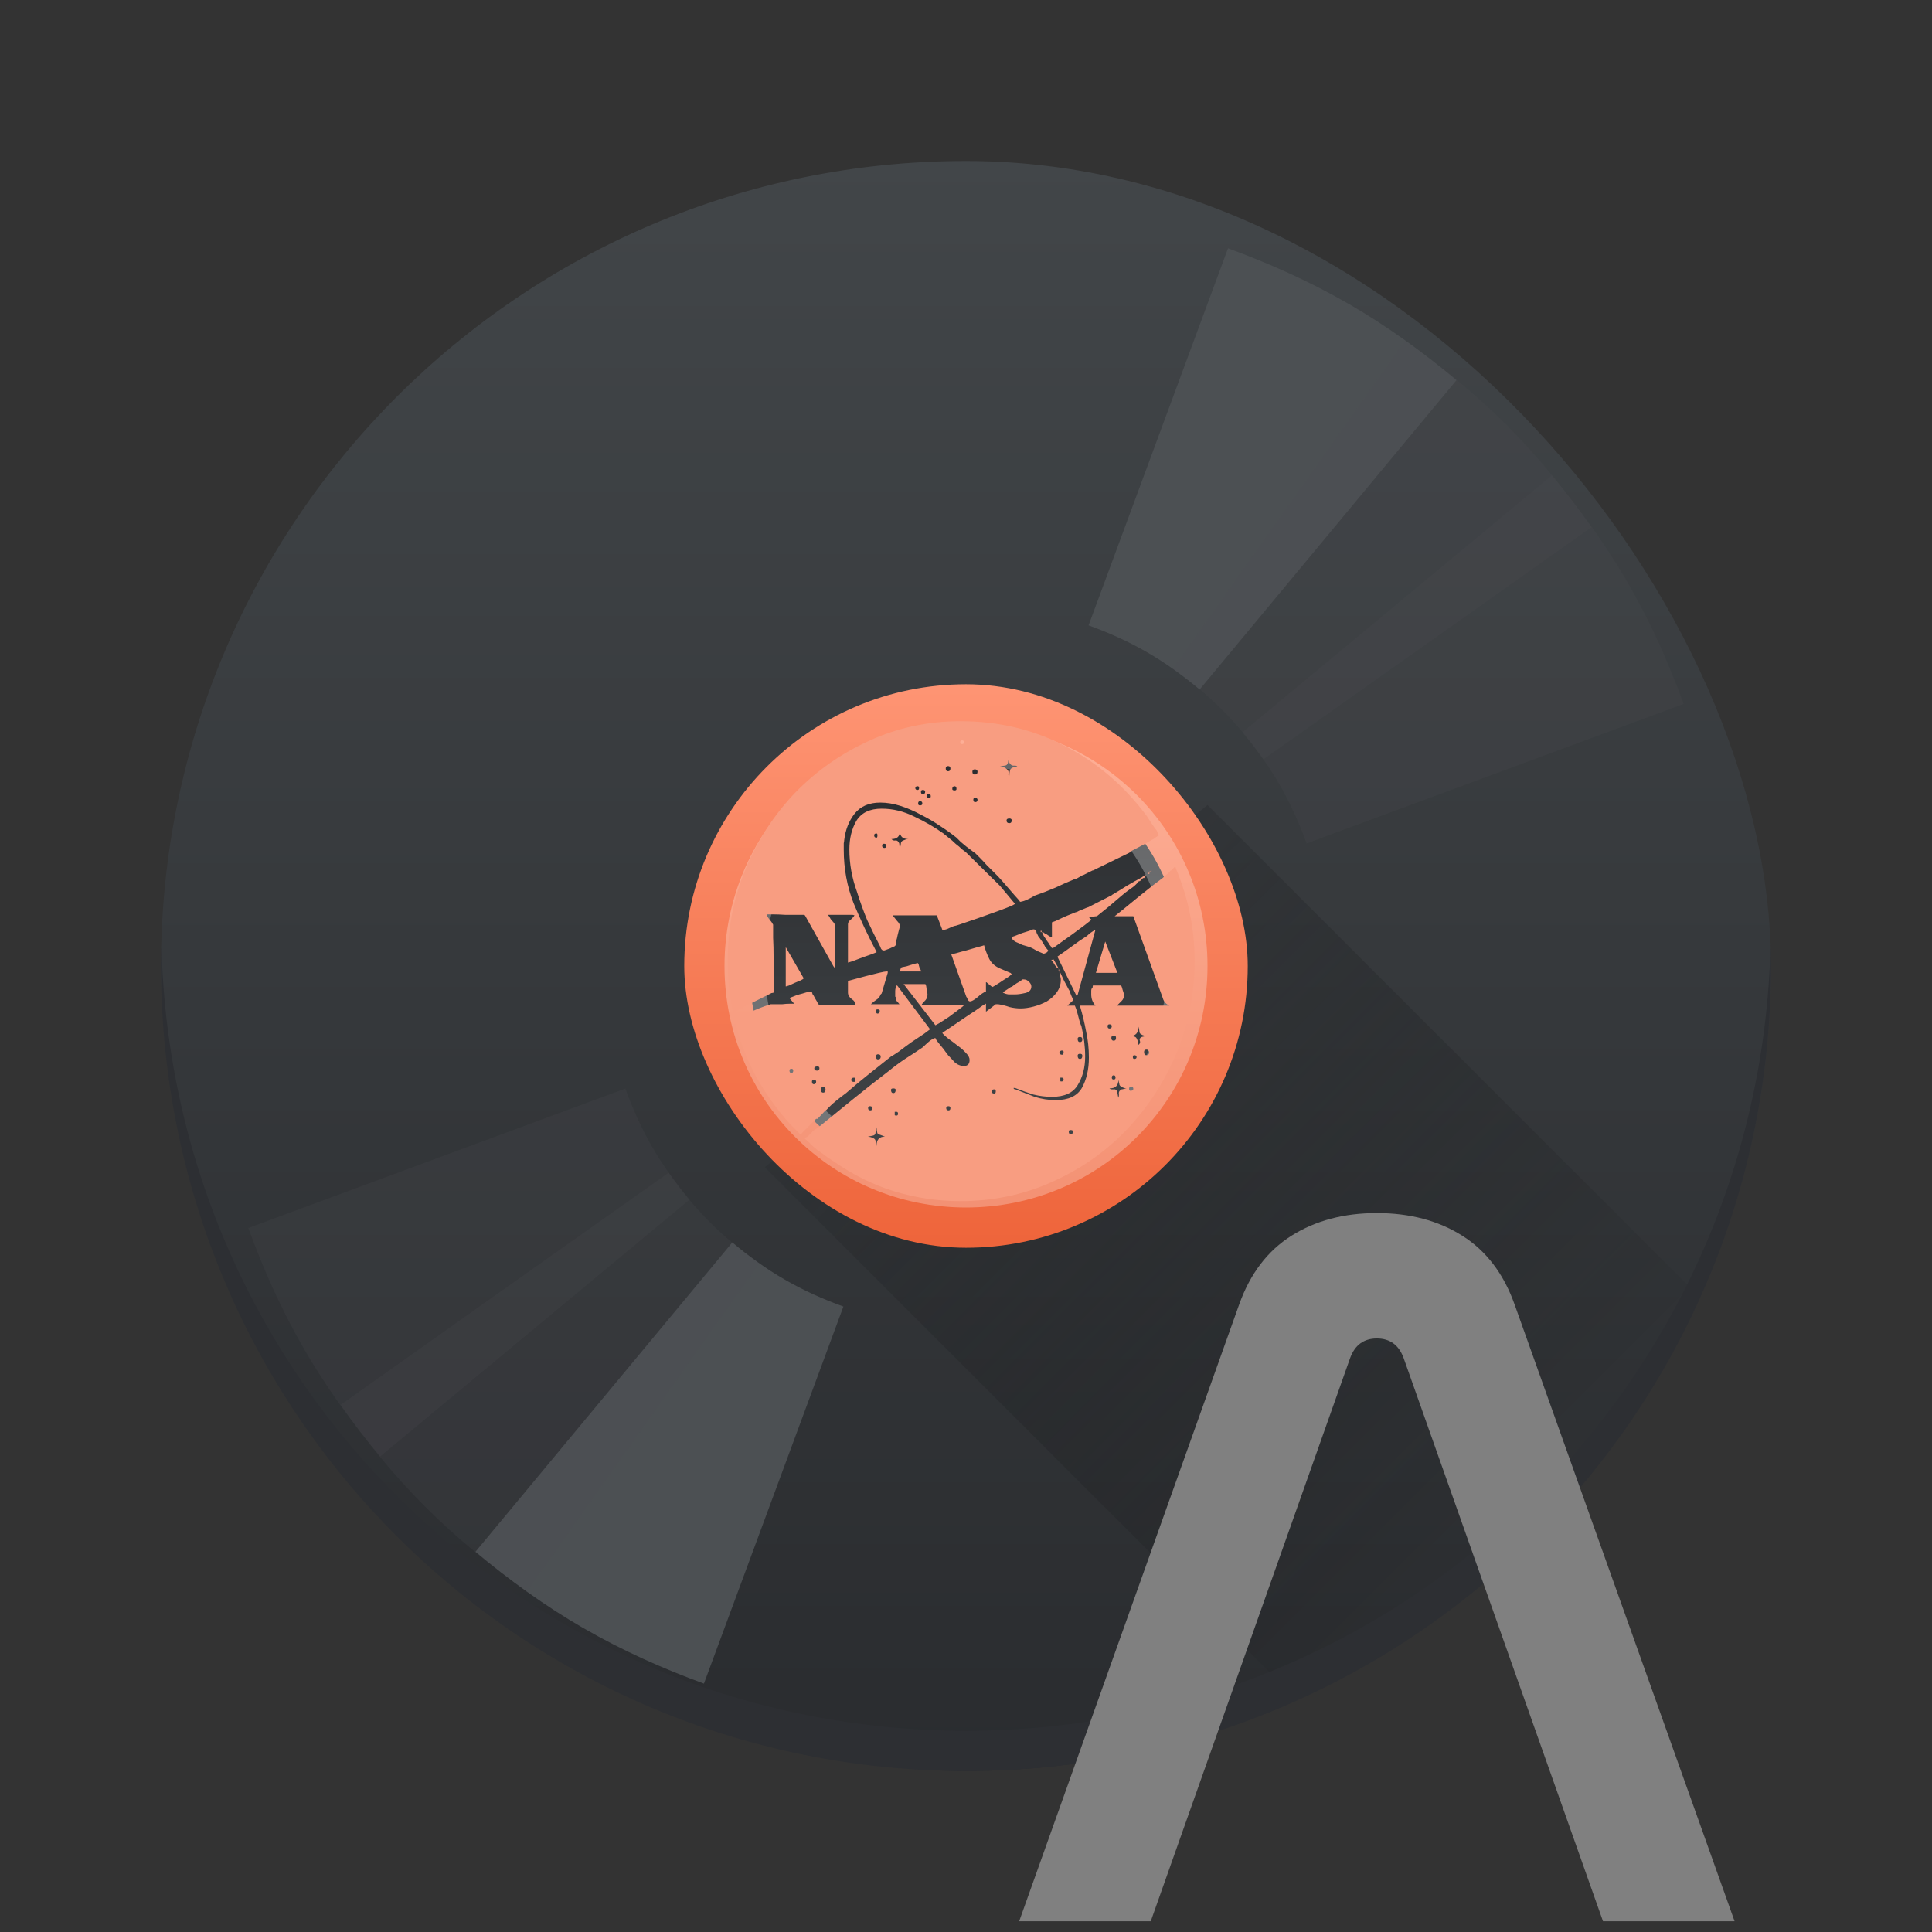 <?xml version="1.0" encoding="UTF-8" standalone="no"?>
<!-- Created with Inkscape (http://www.inkscape.org/) -->

<svg
   xmlns:dc="http://purl.org/dc/elements/1.1/"
   xmlns:cc="http://creativecommons.org/ns#"
   xmlns:rdf="http://www.w3.org/1999/02/22-rdf-syntax-ns#"
   xmlns:svg="http://www.w3.org/2000/svg"
   xmlns="http://www.w3.org/2000/svg"
   xmlns:xlink="http://www.w3.org/1999/xlink"
   xmlns:sodipodi="http://sodipodi.sourceforge.net/DTD/sodipodi-0.dtd"
   xmlns:inkscape="http://www.inkscape.org/namespaces/inkscape"
   width="48"
   height="48"
   id="svg5453"
   version="1.1"
   inkscape:version="0.91 r13725"
   sodipodi:docname="juk.svg"
   inkscape:export-filename="/home/gustawho/Proyectos/apollopad-resp/img/favicon.png"
   inkscape:export-xdpi="120"
   inkscape:export-ydpi="120">
  <rect width="100%" height="100%" fill="#333333" stroke="none"/>
  <defs
     id="defs5455">
    <linearGradient
       inkscape:collect="always"
       id="linearGradient4274">
      <stop
         style="stop-color:#ee643a;stop-opacity:1"
         offset="0"
         id="stop4276" />
      <stop
         style="stop-color:#fe9473;stop-opacity:1"
         offset="1"
         id="stop4278" />
    </linearGradient>
    <linearGradient
       inkscape:collect="always"
       xlink:href="#linearGradient4159"
       id="linearGradient4189"
       x1="409.571"
       y1="540.798"
       x2="409.571"
       y2="506.798"
       gradientUnits="userSpaceOnUse"
       gradientTransform="matrix(1.176,0,0,1.176,-72.101,-92.435)" />
    <linearGradient
       id="linearGradient4159"
       inkscape:collect="always">
      <stop
         id="stop4161"
         offset="0"
         style="stop-color:#2a2c2f;stop-opacity:1" />
      <stop
         id="stop4163"
         offset="1"
         style="stop-color:#424649;stop-opacity:1" />
    </linearGradient>
    <linearGradient
       inkscape:collect="always"
       xlink:href="#linearGradient4274"
       id="linearGradient4272"
       gradientUnits="userSpaceOnUse"
       x1="409.571"
       y1="540.798"
       x2="409.571"
       y2="506.798"
       gradientTransform="matrix(0.412,0,0,0.412,240.336,308.117)" />
    <linearGradient
       inkscape:collect="always"
       xlink:href="#linearGradient4159"
       id="linearGradient4282"
       gradientUnits="userSpaceOnUse"
       gradientTransform="matrix(0.317,0,0,0.317,279.016,-689.892)"
       x1="409.571"
       y1="540.798"
       x2="409.571"
       y2="506.798" />
    <linearGradient
       inkscape:collect="always"
       xlink:href="#linearGradient4227"
       id="linearGradient4372"
       x1="408.572"
       y1="523.798"
       x2="422.571"
       y2="537.798"
       gradientUnits="userSpaceOnUse"
       gradientTransform="translate(-384.571,-499.798)" />
    <linearGradient
       id="linearGradient4227"
       inkscape:collect="always">
      <stop
         id="stop4229"
         offset="0"
         style="stop-color:#292c2f;stop-opacity:1" />
      <stop
         id="stop4231"
         offset="1"
         style="stop-color:#000000;stop-opacity:0;" />
    </linearGradient>
  </defs>
  <sodipodi:namedview
     id="base"
     pagecolor="#ffffff"
     bordercolor="#666666"
     borderopacity="1.0"
     inkscape:pageopacity="0"
     inkscape:pageshadow="2"
     inkscape:zoom="5.6568546"
     inkscape:cx="15.460419"
     inkscape:cy="48.051207"
     inkscape:document-units="px"
     inkscape:current-layer="layer1"
     showgrid="true"
     fit-margin-top="0"
     fit-margin-left="0"
     fit-margin-right="0"
     fit-margin-bottom="0"
     inkscape:window-width="1680"
     inkscape:window-height="991"
     inkscape:window-x="-4"
     inkscape:window-y="0"
     inkscape:window-maximized="1"
     inkscape:showpageshadow="false"
     borderlayer="true"
     showguides="true">
    <inkscape:grid
       type="xygrid"
       id="grid4063" />
    <sodipodi:guide
       position="1.1650391e-05,48"
       orientation="4,0"
       id="guide4146" />
    <sodipodi:guide
       position="1.1650391e-05,44"
       orientation="0,48"
       id="guide4148" />
    <sodipodi:guide
       position="48,44"
       orientation="-4,0"
       id="guide4150" />
    <sodipodi:guide
       position="48,48"
       orientation="0,-48"
       id="guide4152" />
    <sodipodi:guide
       position="1.1650391e-05,4"
       orientation="4,0"
       id="guide4154" />
    <sodipodi:guide
       position="1.1650391e-05,2.6367188e-05"
       orientation="0,48"
       id="guide4156" />
    <sodipodi:guide
       position="48,2.6367188e-05"
       orientation="-4,0"
       id="guide4158" />
    <sodipodi:guide
       position="48,4"
       orientation="0,-48"
       id="guide4160" />
    <sodipodi:guide
       position="48,48"
       orientation="0,-4"
       id="guide4162" />
    <sodipodi:guide
       position="44,48"
       orientation="48,0"
       id="guide4164" />
    <sodipodi:guide
       position="44,2.6367188e-05"
       orientation="0,4"
       id="guide4166" />
    <sodipodi:guide
       position="48,2.6367188e-05"
       orientation="-48,0"
       id="guide4168" />
    <sodipodi:guide
       position="4,48"
       orientation="0,-4"
       id="guide4170" />
    <sodipodi:guide
       position="4.2167969e-05,48"
       orientation="48,0"
       id="guide4172" />
    <sodipodi:guide
       position="4.2167969e-05,2.6367188e-05"
       orientation="0,4"
       id="guide4174" />
    <sodipodi:guide
       position="4,2.6367188e-05"
       orientation="-48,0"
       id="guide4176" />
    <sodipodi:guide
       position="14,34"
       orientation="20,0"
       id="guide4173" />
    <sodipodi:guide
       position="34,14"
       orientation="-20,0"
       id="guide4177" />
  </sodipodi:namedview>
  <g
     inkscape:label="Capa 1"
     inkscape:groupmode="layer"
     id="layer1"
     transform="translate(-384.571,-499.798)">
    <rect
       style="opacity:1;fill:url(#linearGradient4189);fill-opacity:1.0;stroke:none"
       id="rect4146"
       width="40"
       height="40"
       x="388.571"
       y="503.798"
       ry="20" />
    <path
       style="fill:url(#linearGradient4372);fill-rule:evenodd;stroke:none;stroke-width:1px;stroke-linecap:butt;stroke-linejoin:miter;stroke-opacity:1;fill-opacity:1;opacity:0.4"
       d="M 30 20 L 19 29 L 32.229 42.229 C 36.667 40.23 40.23 36.667 42.229 32.229 L 30 20 z "
       transform="translate(384.571,499.798)"
       id="path4364" />
    <rect
       ry="7"
       y="516.798"
       x="401.571"
       height="14"
       width="14"
       id="rect4270"
       style="opacity:1;fill:url(#linearGradient4272);fill-opacity:1;stroke:none" />
    <rect
       style="opacity:1;fill:url(#linearGradient4282);fill-opacity:1;stroke:none"
       id="rect4280"
       width="10.781"
       height="10.781"
       x="403.181"
       y="-529.189"
       ry="5.391"
       transform="scale(1,-1)" />
    <path
       style="opacity:1;fill:#ffffff;fill-opacity:0.275;stroke:none"
       d="M 24 18 C 20.676 18 18 20.676 18 24 C 18 27.324 20.676 30 24 30 C 27.324 30 30 27.324 30 24 C 30 20.676 27.324 18 24 18 z M 24 19 C 26.77 19 29 21.23 29 24 C 29 26.77 26.77 29 24 29 C 21.23 29 19 26.77 19 24 C 19 21.23 21.23 19 24 19 z "
       transform="translate(384.571,499.798)"
       id="rect4284" />
    <path
       style="fill:#4c5053;fill-opacity:1;stroke:none"
       d="m 418.071,507.344 c -0.971,-0.56 -1.973,-1.005 -2.99,-1.377 l -3.465,9.368 c 0.495,0.179 0.982,0.396 1.454,0.668 0.472,0.273 0.903,0.587 1.306,0.925 l 6.381,-7.685 c -0.83,-0.694 -1.716,-1.34 -2.687,-1.901 z"
       id="path4128"
       inkscape:connector-curvature="0" />
    <path
       id="path4197"
       d="m 399.071,540.252 c -0.971,-0.56 -1.857,-1.207 -2.687,-1.901 l 6.381,-7.685 c 0.403,0.339 0.834,0.653 1.306,0.925 0.472,0.273 0.96,0.489 1.454,0.668 l -3.465,9.368 c -1.016,-0.372 -2.019,-0.816 -2.99,-1.377 z"
       style="fill:#4c5053;fill-opacity:1;stroke:none"
       inkscape:connector-curvature="0" />
    <path
       inkscape:connector-curvature="0"
       id="path4459"
       d="m 422.006,510.363 c -0.793,-0.793 -1.646,-1.481 -2.531,-2.103 l -5.771,8.152 c 0.431,0.301 0.846,0.636 1.232,1.022 0.386,0.386 0.721,0.801 1.022,1.232 l 8.152,-5.771 c -0.622,-0.885 -1.311,-1.739 -2.103,-2.531 z"
       style="fill:#4c5053;fill-opacity:0.198;stroke:none" />
    <path
       inkscape:connector-curvature="0"
       style="fill:#4c5053;fill-opacity:0.198;stroke:none"
       d="m 395.136,537.233 c -0.793,-0.793 -1.481,-1.646 -2.103,-2.531 l 8.152,-5.771 c 0.301,0.431 0.636,0.846 1.022,1.232 0.386,0.386 0.801,0.721 1.232,1.022 l -5.771,8.152 c -0.885,-0.622 -1.739,-1.311 -2.531,-2.103 z"
       id="path4461" />
    <path
       style="fill:#4c5053;fill-opacity:0.198;stroke:none"
       d="m 425.026,514.298 c -0.56,-0.971 -1.207,-1.857 -1.901,-2.687 l -7.685,6.381 c 0.339,0.403 0.653,0.834 0.925,1.306 0.273,0.472 0.489,0.96 0.668,1.454 l 9.368,-3.465 c -0.372,-1.016 -0.816,-2.019 -1.377,-2.99 z"
       id="path4463"
       inkscape:connector-curvature="0" />
    <path
       id="path4465"
       d="m 392.117,533.298 c -0.56,-0.971 -1.005,-1.973 -1.377,-2.99 l 9.368,-3.465 c 0.179,0.495 0.396,0.982 0.668,1.454 0.273,0.472 0.587,0.903 0.925,1.306 l -7.685,6.381 c -0.694,-0.83 -1.34,-1.716 -1.901,-2.687 z"
       style="fill:#4c5053;fill-opacity:0.198;stroke:none"
       inkscape:connector-curvature="0" />
    <path
       inkscape:connector-curvature="0"
       style="opacity:1;fill:#2d2f33;fill-opacity:1;stroke:none"
       d="m 388.583,523.298 c -0.004,0.167 -0.012,0.332 -0.012,0.5 0,11.08 8.92,20 20,20 11.08,0 20,-8.92 20,-20 0,-0.168 -0.008,-0.333 -0.012,-0.5 -0.265,10.846 -9.076,19.5 -19.988,19.5 -10.912,0 -19.724,-8.654 -19.988,-19.5 z"
       id="rect4409" />
    <g
       transform="matrix(0.012,0,0,0.012,402.451,517.678)"
       style="font-style:normal;font-weight:normal;font-size:193.698px;line-height:125%;font-family:Sans;letter-spacing:0px;word-spacing:0px;fill:#f89d81;fill-opacity:1;stroke:none;stroke-width:1px;stroke-linecap:butt;stroke-linejoin:miter;stroke-opacity:1"
       id="text3336">
      <path
         d="m 176.524,868.027 0,-0.968 q 0,-1.937 3.874,-2.905 3.874,-1.937 6.779,-6.779 l 0.969,0 q 3.874,-4.842 7.748,-7.748 4.842,-2.905 8.716,-5.811 36.803,-30.023 72.637,-59.078 35.834,-29.055 72.637,-57.141 16.464,-13.559 33.897,-25.181 18.401,-11.622 36.803,-24.212 5.811,-5.811 12.59,-11.622 6.779,-5.811 13.559,-7.748 l 0,0.968 q 0,0.969 5.811,8.716 5.811,6.779 8.716,10.653 1.937,1.937 5.811,7.748 4.842,5.811 5.811,7.748 5.811,5.811 13.559,14.527 8.716,7.748 19.37,7.748 11.622,0 11.622,-12.59 0,-6.779 -7.748,-14.527 -6.779,-7.748 -16.464,-14.527 -9.685,-7.748 -19.37,-14.527 -8.716,-6.779 -12.59,-11.622 l 0,-0.968 q 0,0 11.622,-7.748 12.59,-8.716 27.118,-18.401 15.496,-10.653 29.055,-19.37 13.559,-9.685 16.464,-11.622 2.905,-0.968 2.905,-1.937 0,-0.968 2.905,-0.968 l 0,16.464 20.338,-15.496 2.905,0 1.937,0 q 12.59,1.937 23.244,5.811 11.622,2.905 23.244,2.905 12.59,0 27.118,-3.874 14.527,-3.874 27.118,-10.653 12.59,-7.748 20.338,-18.401 8.716,-11.622 8.716,-26.149 0,-4.842 -1.937,-8.716 -0.968,-3.874 -0.968,-8.716 l 0,-0.968 q 0.968,1.937 3.874,7.748 2.905,5.811 5.811,12.59 3.874,6.779 6.779,12.59 2.905,5.811 4.842,8.716 0.969,3.874 3.874,10.653 2.905,5.811 2.905,6.779 l 0,1.937 -11.622,10.653 15.496,0 q 0,0 1.937,4.842 1.937,4.842 3.874,12.59 1.937,6.779 3.874,14.527 1.937,6.779 3.874,10.653 3.874,16.464 5.811,31.96 1.937,15.496 1.937,30.992 0,33.897 -15.496,59.078 -14.527,24.212 -53.267,24.212 -19.37,0 -38.74,-4.842 -18.401,-5.811 -37.771,-13.559 l -2.905,0 q 0,2.905 3.874,2.905 19.37,7.748 39.708,15.496 21.307,6.779 43.582,6.779 39.708,0 54.236,-25.181 14.527,-26.149 14.527,-62.952 0,-28.086 -5.811,-54.236 -4.842,-26.149 -12.59,-52.299 l 0,-0.969 31.96,0 q -8.716,-9.685 -8.716,-23.244 l 0,-1.937 0,-4.842 0,-0.968 q 0,-3.874 2.905,-6.779 0,-3.874 0.968,-3.874 l 57.141,0 q 1.937,0 3.874,8.716 2.905,7.748 2.905,11.622 0,6.779 -4.842,11.622 -3.874,3.874 -8.716,8.716 l 0,0.968 107.503,0 q -10.653,-4.842 -13.559,-15.496 l -61.015,-169.486 -38.74,0 q 0,0 14.527,-11.622 14.527,-11.622 31.96,-26.149 18.401,-14.527 33.897,-27.118 16.464,-12.59 19.37,-14.527 2.905,-2.905 7.748,-6.779 4.842,-3.874 8.716,-8.716 l 0.969,0 8.716,-8.716 q 0,0.968 0,1.937 0.969,0.969 0.969,2.905 38.74,92.007 38.74,190.793 0,100.723 -37.771,191.761 -37.771,90.07 -103.629,158.833 -64.889,67.794 -153.99,107.503 -88.133,39.708 -189.824,39.708 -69.731,0 -136.557,-20.338 -65.857,-20.338 -123.967,-61.015 -2.905,-1.937 -13.559,-8.716 -9.685,-7.748 -21.307,-15.496 -9.685,-7.748 -14.527,-12.59 -4.842,-5.811 -11.622,-10.653 z m 129.778,-4.842 q 1.937,0 5.811,0.968 3.874,0.968 4.842,1.937 5.811,1.937 5.811,6.779 0,1.937 1.937,9.685 0,-19.37 17.433,-19.37 -12.59,-4.842 -13.559,-4.842 -2.905,0 -3.874,-14.527 -1.937,7.748 -1.937,10.653 0,5.811 -5.811,6.779 -0.968,0 -4.842,0.968 -3.874,0.968 -5.811,0.968 z M 30.281,619.125 q 7.748,-4.842 15.496,-7.748 8.716,-3.874 17.433,-5.811 10.653,-4.842 20.338,-8.716 9.685,-3.874 22.275,-7.748 l 9.685,0 q 6.779,0 14.527,0 7.748,-0.968 14.527,-0.968 l 9.685,0 -9.685,-11.622 q 0.968,-0.968 6.779,-2.905 6.779,-2.905 13.559,-4.842 7.748,-1.937 13.559,-3.874 6.779,-1.937 8.716,-1.937 4.842,0 4.842,4.842 1.937,1.937 5.811,9.685 4.842,7.748 5.811,10.653 l 2.905,2.905 74.574,0 q 0,-7.748 -7.748,-12.59 -7.748,-5.811 -7.748,-13.559 l 0,-23.244 q 0,-0.968 11.622,-3.874 11.622,-2.905 25.181,-6.779 14.527,-3.874 27.118,-6.779 12.59,-2.905 15.496,-2.905 l 2.905,0 0,2.905 -12.59,42.614 -1.937,1.937 q -2.905,7.748 -9.685,11.622 -5.811,3.874 -10.653,8.716 l 59.078,0 q -2.905,-3.874 -5.811,-6.779 -1.937,-2.905 -1.937,-7.748 0,-0.969 -0.968,-0.969 0,-0.968 0,-2.905 l 0,-4.842 0,-3.874 q 0,-5.811 2.905,-11.622 l 0.968,0 0.968,0.968 66.826,89.101 0,0.968 q 0,0 -11.622,8.716 -11.622,7.748 -26.149,17.433 -13.559,9.685 -26.149,19.37 -12.59,8.716 -15.496,9.685 -24.212,19.37 -47.456,37.771 -23.244,18.401 -46.488,38.74 -10.653,7.748 -21.307,16.464 -10.653,8.716 -20.338,19.37 l -0.969,0 -16.464,17.433 -2.905,0 -28.086,28.086 -3.874,4.842 -22.275,-22.275 Q 103.887,790.548 73.863,736.312 44.809,681.108 30.281,619.125 Z M 722.753,852.531 q 0,5.811 3.874,5.811 4.842,0 4.842,-5.811 0,-2.905 -4.842,-2.905 -3.874,0 -3.874,2.905 z m -356.405,-40.677 -3.874,0 0,6.779 q 0,0.968 3.874,0.968 2.905,0 2.905,-3.874 0,-3.874 -2.905,-3.874 z m -59.078,-7.748 q 0,4.842 4.842,4.842 3.874,0 3.874,-4.842 0,-3.874 -4.842,-3.874 -3.874,0 -3.874,3.874 z m 161.738,0 q 0,4.842 4.842,4.842 3.874,0 3.874,-4.842 0,-3.874 -3.874,-3.874 -4.842,0 -4.842,3.874 z M 807.012,763.43 q 1.937,1.937 4.842,1.937 l 6.779,0 q 4.842,1.937 4.842,7.748 0.968,4.842 1.937,9.685 1.937,-4.842 0.969,-9.685 0,-4.842 5.811,-7.748 1.937,0 4.842,-0.968 3.874,-0.968 5.811,-0.968 -1.937,0 -5.811,-0.968 -2.905,-0.968 -4.842,-1.937 -4.842,-2.905 -4.842,-6.779 0,0 -1.937,-7.748 0,17.433 -18.401,17.433 z m -244.06,5.811 q 0,4.842 5.811,4.842 2.905,0 2.905,-4.842 0,-3.874 -2.905,-3.874 -5.811,0 -5.811,3.874 z m -208.226,-2.905 q 0,6.779 4.842,6.779 4.842,0 4.842,-6.779 0,-2.905 -4.842,-2.905 -4.842,0 -4.842,2.905 z m -145.274,-0.969 q 0,6.779 4.842,6.779 4.842,0 4.842,-6.779 0,-4.842 -4.842,-4.842 -4.842,0 -4.842,4.842 z m 638.236,-0.968 q 0,3.874 2.905,3.874 5.811,0 5.811,-3.874 0,-4.842 -4.842,-4.842 -3.874,0 -3.874,4.842 z M 191.051,748.902 q 0,5.811 3.874,5.811 4.842,0 4.842,-5.811 0,-2.905 -4.842,-2.905 -3.874,0 -3.874,2.905 z m 81.353,-2.905 q 0,3.874 5.811,3.874 2.905,0 2.905,-3.874 0,-4.842 -2.905,-4.842 -5.811,0 -5.811,4.842 z m 435.821,-4.842 -2.905,0 0,6.779 q 0,0.968 0.968,0.968 l 1.937,0 q 3.874,0 3.874,-3.874 0,-3.874 -3.874,-3.874 z m 103.629,0 q 0,3.874 3.874,3.874 3.874,0 3.874,-3.874 0,-4.842 -3.874,-4.842 -3.874,0 -3.874,4.842 z M 144.563,726.627 q 0,4.842 3.874,4.842 3.874,0 3.874,-4.842 0,-3.874 -3.874,-3.874 -3.874,0 -3.874,3.874 z m 51.33,-4.842 q 0,4.842 5.811,4.842 4.842,0 4.842,-4.842 0,-3.874 -3.874,-3.874 -6.779,0 -6.779,3.874 z m 127.841,-24.212 q 0,5.811 3.874,5.811 5.811,0 5.811,-5.811 0,-4.842 -5.811,-4.842 -3.874,0 -3.874,4.842 z m 417.42,-1.937 q 0,6.779 4.842,6.779 4.842,0 4.842,-6.779 0,-3.874 -4.842,-3.874 -4.842,0 -4.842,3.874 z m 114.282,2.905 q 0,3.874 2.905,3.874 4.842,0 4.842,-3.874 0,-3.874 -4.842,-3.874 -2.905,0 -2.905,3.874 z m 23.244,-10.653 q 0,6.779 4.842,6.779 5.811,0 5.811,-6.779 0,-0.968 -1.937,-2.905 -0.968,-1.937 -3.874,-1.937 -4.842,0 -4.842,4.842 z m -175.297,0.969 q 0,4.842 5.811,4.842 2.905,0 2.905,-5.811 0,-2.905 -3.874,-2.905 -0.968,0 -2.905,0.968 -1.937,0.968 -1.937,2.905 z m 146.242,-33.897 q 11.622,0 13.559,4.842 2.905,4.842 3.874,13.559 4.842,-3.874 2.905,-8.716 -1.937,-4.842 3.874,-7.748 7.748,-1.937 10.653,-1.937 l -0.968,-0.968 q -0.968,0 -4.842,0 -3.874,-0.968 -4.842,-1.937 -4.842,-1.937 -4.842,-6.779 0,-1.937 -1.937,-9.685 0,19.37 -17.433,19.37 z m -108.471,5.811 q 0,6.779 4.842,6.779 4.842,0 4.842,-5.811 0,-4.842 -4.842,-4.842 -4.842,0 -4.842,3.874 z m 69.731,-1.937 q 0,5.811 4.842,5.811 4.842,0 4.842,-5.811 0,-4.842 -3.874,-4.842 -5.811,0 -5.811,4.842 z m -7.748,-24.212 q 0,4.842 3.874,4.842 4.842,0 4.842,-4.842 0,-3.874 -4.842,-3.874 -3.874,0 -3.874,3.874 z m -422.263,-87.164 44.551,0 q 1.937,0 2.905,9.685 1.937,8.716 1.937,11.622 0,6.779 -3.874,11.622 -3.874,3.874 -7.748,8.716 l 0,1.937 87.164,0 q -1.937,2.905 -11.622,9.685 -8.716,6.779 -19.37,14.527 -10.653,6.779 -19.37,12.59 -8.716,4.842 -8.716,4.842 l -65.857,-85.227 z m -57.141,55.204 q 0,5.811 2.905,5.811 4.842,0 4.842,-5.811 0,-2.905 -4.842,-2.905 -2.905,0 -2.905,2.905 z M 16.722,498.063 q 0,-99.755 36.803,-188.856 Q 91.296,219.137 156.185,151.343 222.043,83.548 309.207,43.84 397.34,3.164 499.032,3.164 q 117.188,0 215.974,51.33 99.755,51.33 169.486,145.274 0.969,1.937 8.716,13.559 7.748,11.622 12.59,17.433 -0.968,0 0.968,3.874 1.937,2.905 2.905,4.842 -3.874,1.937 -7.748,4.842 -2.905,2.905 -7.748,4.842 -10.653,6.779 -22.275,12.59 -10.653,5.811 -22.275,11.622 0,0.969 -0.968,0.969 l 0,0.968 -75.542,36.803 -0.968,0 -19.37,9.685 -0.969,0 -13.559,7.748 -1.937,0 q -21.307,8.716 -41.645,18.401 -20.338,8.716 -42.614,16.464 -5.811,3.874 -14.527,7.748 -7.748,3.874 -14.527,4.842 0,0.968 -1.937,-0.968 -0.969,-2.905 -1.937,-2.905 -2.905,-2.905 -8.716,-9.685 -5.811,-6.779 -12.59,-14.527 -6.779,-7.748 -12.59,-14.527 -5.811,-6.779 -8.716,-9.685 -2.905,-2.905 -9.685,-9.685 -6.779,-6.779 -14.527,-14.527 -6.779,-7.748 -13.559,-14.527 -6.779,-6.779 -9.685,-9.685 -1.937,-0.968 -6.779,-4.842 -4.842,-3.874 -11.622,-8.716 -5.811,-4.842 -11.622,-9.685 -5.811,-5.811 -8.716,-8.716 -14.527,-11.622 -33.897,-24.212 -18.401,-12.59 -39.708,-23.244 -21.307,-11.622 -42.614,-18.401 -21.307,-6.779 -41.645,-6.779 -34.866,0 -53.267,23.244 -17.433,22.275 -21.307,54.236 0,1.937 -0.968,6.779 0,4.842 0,9.685 l 0,3.874 q 0,58.11 20.338,110.408 21.307,51.33 47.456,100.723 l 0,0.968 q 0,0 -9.685,3.874 -8.716,2.905 -19.37,6.779 -10.653,3.874 -20.338,7.748 -9.685,2.905 -9.685,2.905 l 0,-79.416 q 0,-4.842 4.842,-8.716 5.811,-4.842 8.716,-9.685 l -3.874,-0.968 -50.362,0 0,0.968 q 1.937,1.937 4.842,7.748 3.874,4.842 5.811,6.779 2.905,2.905 2.905,6.779 l 0,89.101 -0.969,-0.969 0,-0.968 q 0,-0.968 -1.937,-2.905 l -59.078,-105.566 -1.937,-0.968 -12.59,0 q -9.685,0 -25.181,0 -15.496,-0.968 -24.212,-0.968 l -7.748,0 -6.779,0 -0.968,0.968 q 2.905,5.811 6.779,10.653 3.874,3.874 6.779,9.685 0,7.748 0,27.118 0.968,18.401 0.968,40.677 0,21.307 0,41.645 0.968,19.37 0.968,27.118 l 0,0.968 0,2.905 q -0.968,0 -3.874,0.969 -1.937,0 -2.905,0.968 L 63.21,588.133 q -0.968,0 -9.685,4.842 -7.748,4.842 -12.59,6.779 -3.874,1.937 -4.842,2.905 -1.937,0.968 -4.842,2.905 -2.905,0.969 -2.905,1.937 -0.968,-0.968 -0.968,-4.842 0,-2.905 -0.968,-3.874 -4.842,-24.212 -7.748,-49.393 -1.937,-25.181 -1.937,-51.33 z M 479.662,486.441 q 0,-0.968 9.685,-2.905 9.685,-2.905 21.307,-5.811 12.59,-3.874 23.244,-6.779 11.622,-2.905 13.559,-3.874 3.874,14.527 10.653,28.086 6.779,13.559 23.244,20.338 l 20.338,8.716 q 0.969,0 2.905,2.905 0,0 -5.811,4.842 -5.811,3.874 -13.559,8.716 -6.779,4.842 -13.559,8.716 -5.811,3.874 -6.779,3.874 l -0.968,0 -11.622,-9.685 -0.969,0 0,19.37 q -6.779,1.937 -17.433,11.622 -10.653,8.716 -15.496,8.716 -2.905,0 -4.842,-3.874 -0.968,-3.874 -2.905,-5.811 l -30.992,-87.164 z m 219.848,4.842 0,-0.968 q 15.496,-10.653 30.023,-21.307 15.496,-11.622 30.992,-21.307 7.748,-7.748 17.433,-12.59 l -36.803,134.62 -1.937,2.905 -39.708,-81.353 z m -113.314,73.605 q 1.937,-1.937 9.685,-6.779 7.748,-5.811 8.716,-4.842 5.811,-4.842 10.653,-7.748 5.811,-2.905 10.653,-6.779 l 0.968,-0.968 1.937,0 0.969,0 q 5.811,0 10.653,4.842 4.842,4.842 4.842,9.685 0,10.653 -12.59,13.559 -12.59,2.905 -20.338,2.905 -6.779,0 -14.527,0 -6.779,-0.968 -11.622,-3.874 z m -449.38,-93.944 36.803,63.92 0,0.968 q 0,0.968 -5.811,3.874 -4.842,1.937 -11.622,4.842 -6.779,2.905 -12.59,5.811 -5.811,1.937 -6.779,1.937 l 0,-81.353 z m 661.48,-11.622 25.181,64.889 -44.551,0 19.37,-64.889 z m -388.365,44.551 1.937,1.937 q 0,1.937 1.937,7.748 2.905,4.842 2.905,6.779 l 0.968,0.968 -44.551,0 q 0,-0.968 0.968,-3.874 0.969,-3.874 2.905,-4.842 0.968,0 9.685,-1.937 8.716,-2.905 15.496,-4.842 6.779,-1.937 7.748,-1.937 z m 292.485,13.559 0.969,0 q 0,0.968 -0.969,1.937 -0.968,0 -0.968,-1.937 l 0.968,0 z m -15.496,-19.37 0,-0.968 q 0.968,0 1.937,0 1.937,-0.969 1.937,-0.969 l 0.968,0.969 9.685,17.433 0,0.969 q -3.874,-1.937 -7.748,-7.748 -2.905,-5.811 -6.779,-9.685 z m -82.322,-47.456 q 0,-0.968 6.779,-2.905 6.779,-2.905 14.527,-5.811 8.716,-2.905 15.496,-4.842 6.779,-2.905 7.748,-2.905 6.779,0 6.779,6.779 0.968,1.937 3.874,7.748 3.874,4.842 7.748,10.653 3.874,5.811 6.779,11.622 3.874,4.842 5.811,6.779 0,1.937 -3.874,4.842 -3.874,1.937 -5.811,1.937 -4.842,-1.937 -13.559,-5.811 -7.748,-4.842 -14.527,-7.748 l -16.464,-4.842 q -2.905,-1.937 -12.59,-5.811 -8.716,-4.842 -8.716,-9.685 z m -272.146,19.37 q -14.527,-28.086 -27.118,-55.204 -11.622,-28.086 -21.307,-59.078 -15.496,-42.614 -15.496,-87.164 0,-33.897 14.527,-59.078 15.496,-25.181 52.299,-25.181 34.866,0 67.794,16.464 32.929,15.496 60.047,34.866 3.874,2.905 10.653,8.716 7.748,5.811 14.527,12.59 7.748,5.811 13.559,11.622 6.779,4.842 8.716,6.779 l 69.731,68.763 29.055,34.866 q 0.968,0 0.968,0.968 0.968,0.968 0.968,0.968 0,1.937 -17.433,8.716 -17.433,6.779 -39.708,14.527 -21.307,7.748 -41.645,14.527 -19.37,6.779 -23.244,7.748 -5.811,0.968 -13.559,4.842 -7.748,3.874 -12.59,3.874 -1.937,0 -2.905,-0.968 0,-0.968 0,-0.968 l -9.685,-25.181 q 0,-0.968 -0.968,-1.937 0,-0.969 0,-0.969 l -90.07,0 0,1.937 q 2.905,3.874 7.748,9.685 4.842,4.842 5.811,9.685 0,2.905 -1.937,8.716 -0.968,4.842 -2.905,11.622 -0.968,5.811 -2.905,11.622 -0.968,5.811 -0.968,7.748 0.968,0 -1.937,2.905 -4.842,1.937 -10.653,4.842 -4.842,1.937 -10.653,3.874 l -2.905,0 q -0.969,0 -2.905,-1.937 -0.968,-0.968 -1.937,-2.905 0,-1.937 -0.968,-2.905 z m 354.468,0.968 q -0.968,-0.968 -3.874,-4.842 -1.937,-3.874 -5.811,-8.716 -2.905,-4.842 -5.811,-8.716 -1.937,-3.874 -2.905,-5.811 0,-0.969 -0.968,-1.937 0,-0.968 0,-0.968 l 0.968,0 q 1.937,0 4.842,2.905 1.937,0 6.779,3.874 4.842,2.905 5.811,3.874 l 1.937,0 0,-30.992 q 0,0 7.748,-2.905 7.748,-3.874 16.464,-7.748 8.716,-3.874 16.464,-6.779 8.716,-3.874 10.653,-3.874 l 9.685,-4.842 0.968,0 11.622,-4.842 0.969,0 49.393,-25.181 0.968,-0.968 q 16.464,-9.685 30.023,-18.401 14.527,-8.716 30.992,-17.433 1.937,-1.937 4.842,-2.905 3.874,-1.937 4.842,-3.874 0,0 -2.905,4.842 -1.937,4.842 -3.874,2.905 l -6.779,6.779 -1.937,0 q -7.748,9.685 -18.401,16.464 -9.685,6.779 -17.433,13.559 -13.559,11.622 -26.149,22.275 -11.622,9.685 -25.181,20.338 l -0.969,0 q -1.937,0 -7.748,0.968 -5.811,0 -7.748,0 l 0,0.968 4.842,4.842 0,0.969 q -0.968,0.968 -13.559,10.653 -11.622,8.716 -26.149,19.37 -14.527,10.653 -27.118,19.37 -11.622,8.716 -12.59,8.716 l -0.968,0 q -1.937,0 -1.937,-1.937 z M 393.466,457.386 q 0.968,0.968 0.968,1.937 l -0.968,0 0,-1.937 z m 272.146,-20.338 q 0.969,0 0.969,0.969 0,1.937 -0.969,1.937 0,0 -0.968,0 0,-0.968 0,-1.937 l 0,-0.969 0.968,0 z m -53.267,-56.173 0,0.968 0,0.968 -0.969,-0.968 0,-0.968 0.969,0 z m 276.989,-63.92 0.968,0.968 q 0,0 -0.968,0.968 -0.969,0 -1.937,0.969 l -0.968,0 q -1.937,-2.905 2.905,-2.905 z m 1.937,-3.874 0,1.937 0,0.968 q -0.968,0 -0.968,-0.968 0,-1.937 0.968,-1.937 z m 1.937,-0.968 q 0.969,0 0.969,0.968 0,1.937 -0.969,1.937 -0.968,0 -0.968,-1.937 0,-0.968 0.968,-0.968 z M 355.695,247.224 q 3.874,3.874 7.748,2.905 4.842,-0.968 7.748,4.842 0.968,0.969 0.968,5.811 0.968,3.874 0.968,5.811 1.937,-7.748 1.937,-9.685 0,-4.842 4.842,-6.779 1.937,-0.968 4.842,-1.937 3.874,-0.968 5.811,-0.968 -17.433,0 -17.433,-16.464 0,16.464 -17.433,16.464 z m -19.37,13.559 q 0,4.842 4.842,4.842 3.874,0 3.874,-4.842 0,-3.874 -4.842,-3.874 -3.874,0 -3.874,3.874 z m -16.464,-21.307 q 0,4.842 4.842,4.842 1.937,0 1.937,-4.842 0,-3.874 -1.937,-3.874 -4.842,0 -4.842,3.874 z m 274.083,-30.992 q 0,5.811 5.811,5.811 4.842,0 4.842,-5.811 0,-3.874 -4.842,-3.874 -5.811,0 -5.811,3.874 z M 410.899,173.618 q 0,3.874 3.874,3.874 4.842,0 4.842,-3.874 0,-4.842 -4.842,-4.842 -3.874,0 -3.874,4.842 z m 114.282,-7.748 q 0,4.842 3.874,4.842 4.842,0 4.842,-4.842 0,-3.874 -5.811,-3.874 -2.905,0 -2.905,3.874 z m -96.849,-6.779 q 0,2.905 4.842,2.905 3.874,0 3.874,-2.905 0,-5.811 -3.874,-5.811 -4.842,0 -4.842,5.811 z m -11.622,-9.685 q 0,4.842 3.874,4.842 4.842,0 4.842,-4.842 0,-3.874 -4.842,-3.874 -3.874,0 -3.874,3.874 z m 64.889,-5.811 q 0,2.905 4.842,2.905 3.874,0 3.874,-2.905 0,-5.811 -3.874,-5.811 -4.842,0 -4.842,5.811 z m -76.511,-1.937 q 0,3.874 4.842,3.874 2.905,0 2.905,-3.874 0,-3.874 -2.905,-3.874 -4.842,0 -4.842,3.874 z m 192.73,-27.118 1.937,0.968 q 0,-10.653 2.905,-13.559 2.905,-3.874 13.559,-4.842 -1.937,-1.937 -3.874,-1.937 l -4.842,0 q -3.874,0 -7.748,-5.811 0,-1.937 -0.968,-5.811 0,-3.874 0.968,-5.811 l -1.937,0 q 0.968,2.905 -0.969,11.622 -1.937,5.811 -6.779,5.811 -1.937,0 -9.685,1.937 8.716,0 13.559,4.842 5.811,3.874 3.874,12.59 z m -74.574,-6.779 q 0,5.811 4.842,5.811 5.811,0 5.811,-5.811 0,-4.842 -5.811,-4.842 -4.842,0 -4.842,4.842 z m -55.204,-6.779 q 0,5.811 4.842,5.811 4.842,0 4.842,-5.811 0,-4.842 -4.842,-4.842 -4.842,0 -4.842,4.842 z m 30.023,-54.236 q 0,3.874 3.874,3.874 3.874,0 3.874,-3.874 0,-3.874 -3.874,-3.874 -3.874,0 -3.874,3.874 z"
         style="font-style:normal;font-variant:normal;font-weight:normal;font-stretch:normal;font-size:968.492px;font-family:'NASA Dings';-inkscape-font-specification:'NASA Dings';fill:#f89d81;fill-opacity:1"
         id="path7277"
         inkscape:connector-curvature="0" />
    </g>
    <g
       style="font-style:normal;font-weight:normal;font-size:25.537px;line-height:125%;font-family:Sans;letter-spacing:0px;word-spacing:0px;fill:#808080;fill-opacity:1;stroke:none;stroke-width:1px;stroke-linecap:butt;stroke-linejoin:miter;stroke-opacity:1"
       id="text4201">
      <path
         d="m 424.397,547.531 -4.954,-13.994 q -0.179,-0.485 -0.664,-0.485 -0.485,0 -0.664,0.485 l -4.954,13.994 -3.269,0 5.465,-15.322 q 0.409,-1.149 1.302,-1.711 0.894,-0.562 2.12,-0.562 1.226,0 2.12,0.562 0.894,0.562 1.302,1.711 l 5.465,15.322 -3.269,0 z"
         style="font-style:normal;font-variant:normal;font-weight:normal;font-stretch:normal;font-family:Nasalization;-inkscape-font-specification:Nasalization;fill:#808080;fill-opacity:1"
         id="path4206" />
    </g>
  </g>
</svg>
